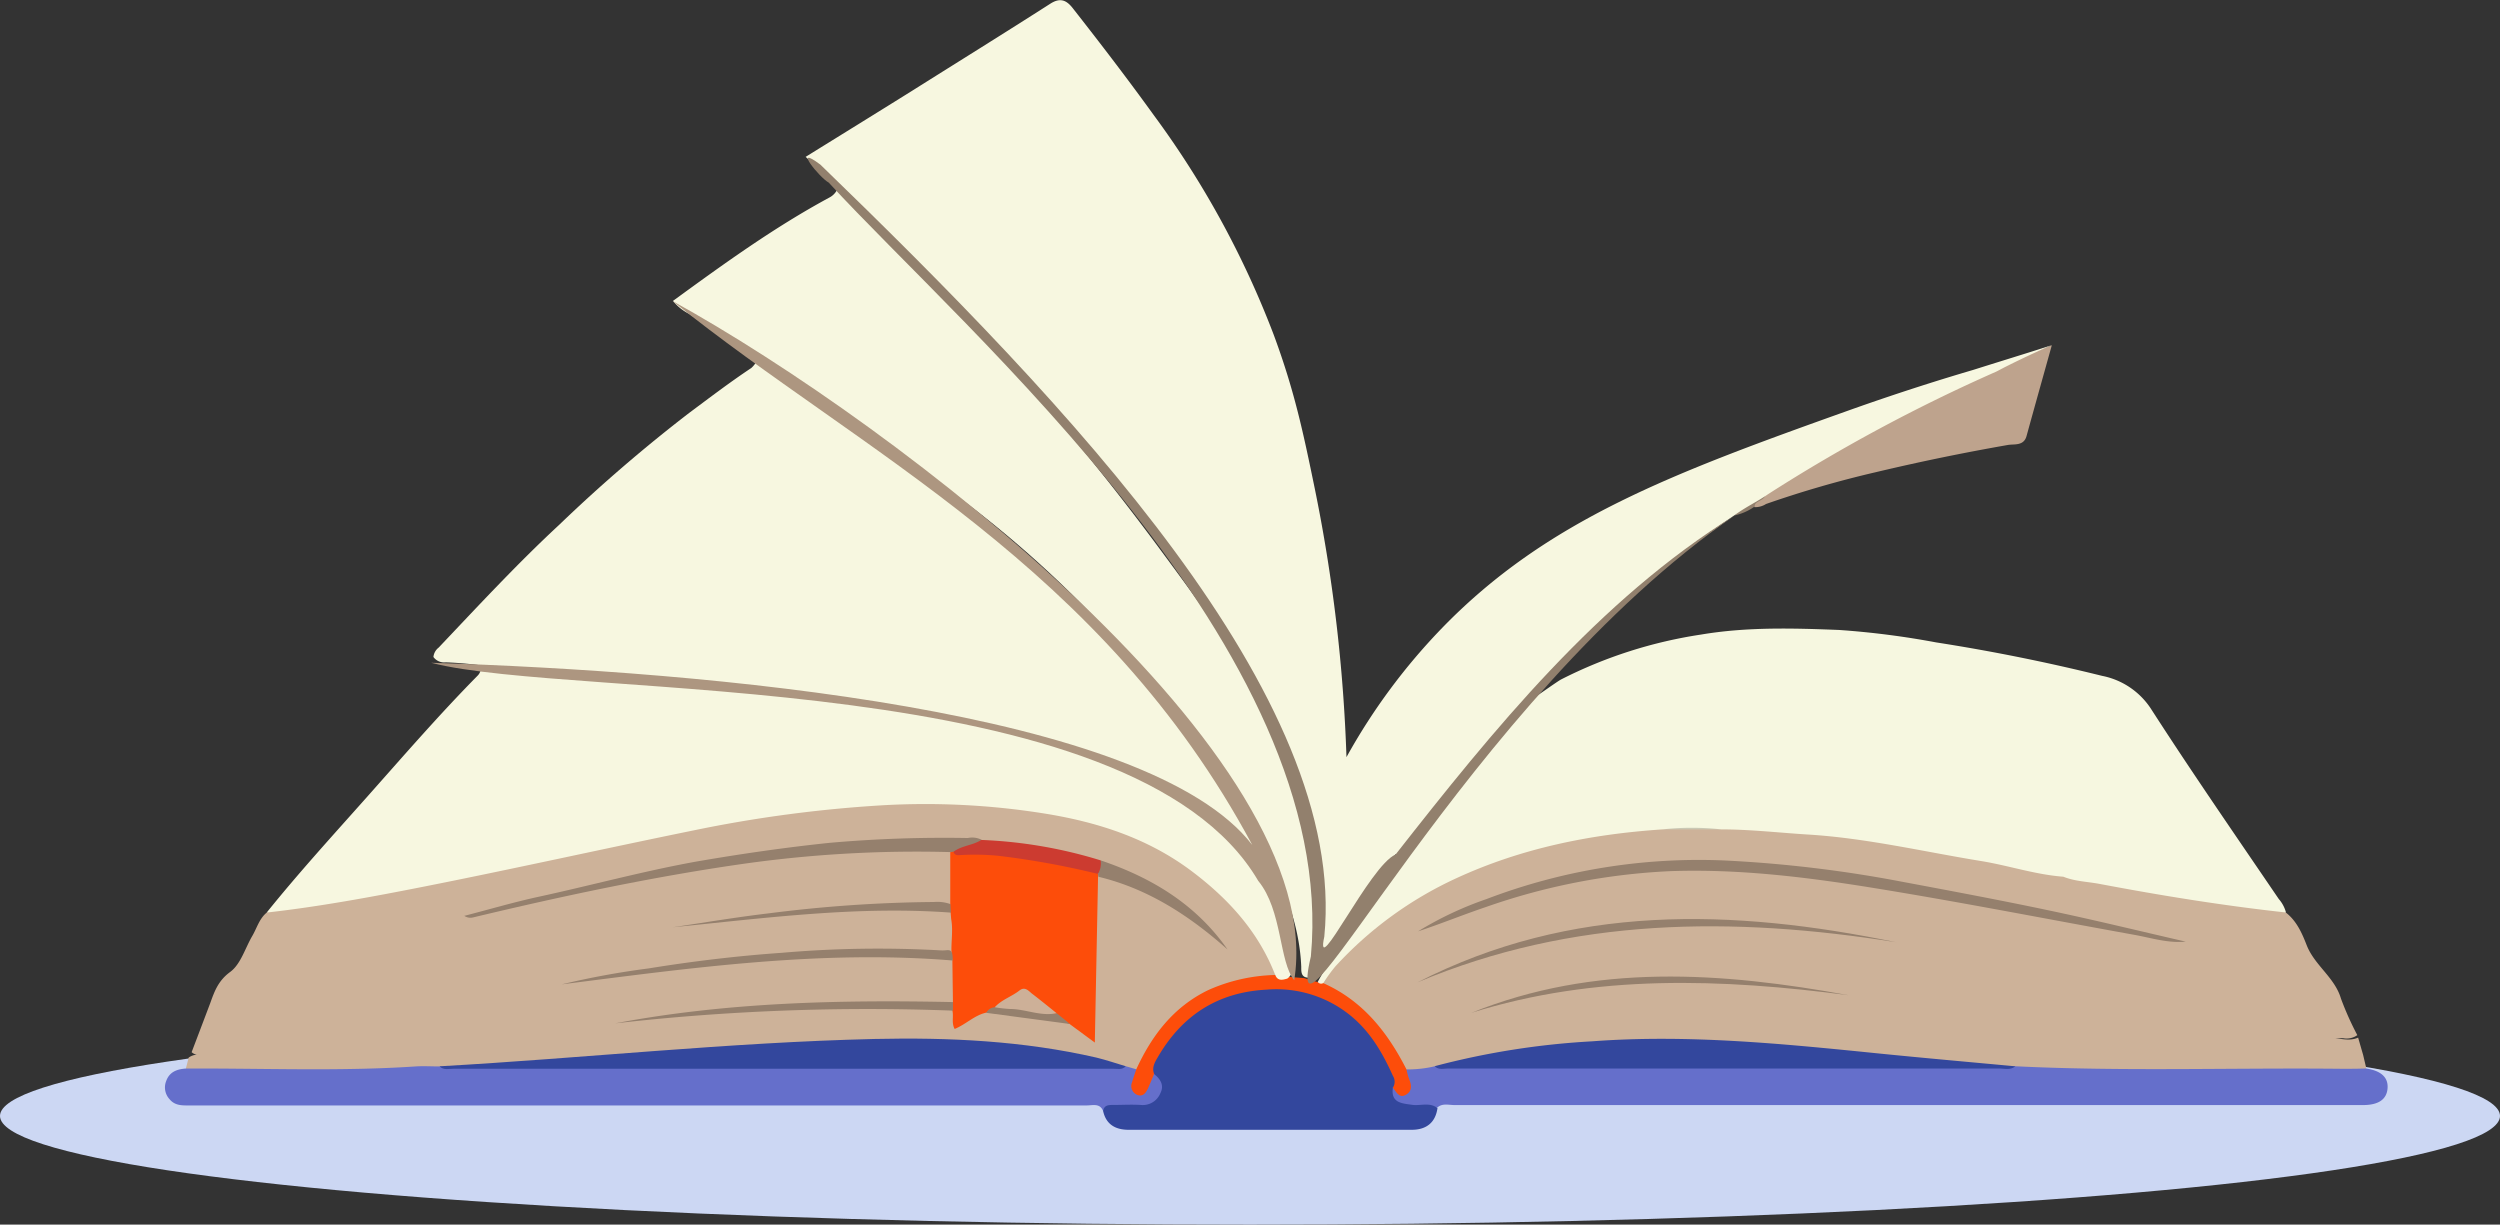 <svg id="OBJECTS" xmlns="http://www.w3.org/2000/svg" viewBox="0 0 402.44 197.13"><rect x="0" y="0" width="402.44" height="197.13" fill="#333333" stroke="none"/><defs><style>.cls-1{fill:#ccd7f3;}.cls-2{fill:#cdb299;}.cls-3{fill:#bea38d;}.cls-4{fill:#92806d;}.cls-5{fill:#656fcb;}.cls-6{fill:#fd4d0a;}.cls-7{fill:#cac8b4;}.cls-8{fill:#33479d;}.cls-9{fill:#cc3b30;}.cls-10{fill:#95806d;}.cls-11{fill:#f7f7e0;}.cls-12{fill:#f6f7e0;}.cls-13{fill:#cdb098;}.cls-14{fill:#ad9680;}</style></defs><ellipse class="cls-1" cx="201.22" cy="179.64" rx="201.22" ry="17.5"/><path class="cls-2" d="M426,380.15c-.27-.92-.53-1.84-.8-2.76-1.23.55-2.48.23-3.72.09l1.28,0a2.94,2.94,0,0,0,2.31-.49,48.72,48.72,0,0,1-2.63-5.88c-1-3.4-4.21-5.32-5.5-8.55-.78-2-1.65-4-3.45-5.36a4.94,4.94,0,0,0-2.67-1c-11.15-1.22-22.16-3.35-33.2-5.3-6.09-1-12.12-2.41-18.18-3.58-12.22-2.36-24.5-4.1-37-4.13-2.93.05-5.86,0-8.79,0a59.9,59.9,0,0,0-9.54,1c-14.17,2-27.34,6.49-38.42,15.9-2.79,2.38-5.83,4.65-7.36,8.21,0,.81.61,1.17,1.21,1.46,4.93,2.44,8.31,6.38,10.88,11.12.46.85.88,1.75,2,2a10.8,10.8,0,0,0,4.52-.38c11.67-3,23.6-4,35.59-4.31a211.35,211.35,0,0,1,25.38,1.43q16.2,1.61,32.41,3c1.86,0,3.69.46,5.56.46q23.82,0,47.64,0c1,0,2.11.11,3-.73Z" transform="translate(-45.6 -210.36)"/><path class="cls-2" d="M229.93,345.36c-9.28-4.42-19.32-5.48-29.37-6.06a146.07,146.07,0,0,0-27.86,1.52C156.27,343,140.2,347,124,350.39q-15.68,3.23-31.46,5.73a9.7,9.7,0,0,0-4,1.14c-1.21,1-1.58,2.48-2.32,3.75-1.17,2-1.87,4.57-3.57,5.81-1.9,1.4-2.51,3.07-3.2,5-1,2.65-2,5.28-3,7.91.61.59,1.39.41,2.12.43l.89,0H77.87a2.58,2.58,0,0,0-1.9.45l-.45,1.76c1,1,2.37.74,3.6.73,12.33-.11,24.67.39,37-.45,6.81-.55,13.63-.89,20.45-1.31,7.2-.44,14.39-1,21.59-1.55,9.94-.72,19.89-1.3,29.85-1.62,6.18-.2,12.33.43,18.5.85a82.61,82.61,0,0,1,19.74,3.44,5.31,5.31,0,0,0,2.27.19c1-.45,1.3-1.41,1.74-2.26C234,373.18,239.87,369,248,368.14c1.14-.12,2.42,0,3.16-1.25a6.17,6.17,0,0,0-1-2.93A44.1,44.1,0,0,0,229.93,345.36Z" transform="translate(-45.6 -210.36)"/><path class="cls-3" d="M329.78,289.73a167.79,167.79,0,0,1,20.53-12.08c6.08-3.11,12.28-6,18.42-9l7.16-2.7c-1.42,5.1-2.76,9.86-4.07,14.62-.45,1.62-2,1.24-3,1.42q-10.65,1.86-21.17,4.36a171.52,171.52,0,0,0-17.76,5.14A3.23,3.23,0,0,1,328,292C327.78,290.56,329.46,290.69,329.78,289.73Z" transform="translate(-45.6 -210.36)"/><path class="cls-4" d="M329.78,289.73c.12,1.32-1.67,1.1-1.8,2.22a8.79,8.79,0,0,1-3.13,1.38C326.14,291.64,328.08,290.84,329.78,289.73Z" transform="translate(-45.6 -210.36)"/><path class="cls-5" d="M272,382.51a18.89,18.89,0,0,0,4.55-.5c26.18-.8,52.37-.15,78.56-.34q5.91,0,11.81.47A8.31,8.31,0,0,0,370,382c17.54.86,35.1.22,52.65.41,1.26,0,2.52,0,3.79-.05,2.44.34,3.64,1.43,3.5,3.2s-1.44,2.68-3.92,2.69q-73.14,0-146.26,0c-.94,0-2-.34-2.79.41a14.32,14.32,0,0,1-5.1-.05c-1.36-.26-2.62-.78-2.48-2.56.14-.47.37-.82.92-.54,1.81.93,1.88,0,1.55-1.41C271.75,383.58,271.51,383,272,382.51Z" transform="translate(-45.6 -210.36)"/><path class="cls-5" d="M75.52,382.37c12.33-.06,24.67.48,37-.34,1.26-.08,2.53,0,3.79,0,3.49.46,7-.07,10.46-.14,3.19-.06,6.4-.18,9.59-.18,28.24,0,56.48,0,84.73-.06,1.93,0,3.81.57,5.74.35l1.69.49c.39.46.16,1,.08,1.45s-.48,1.42.29,1.74,1-.56,1.34-1.08.53-1.61,1.66-1.33a2.51,2.51,0,0,1,1.05,3.1,3.46,3.46,0,0,1-3.14,2.43c-2.2.21-4.44-.13-6.61.44-.52-1.35-1.69-.93-2.66-.93H76.19c-1.19,0-2.4.08-3.29-1a2.78,2.78,0,0,1-.55-2.92C72.88,382.89,74.1,382.47,75.52,382.37Z" transform="translate(-45.6 -210.36)"/><path class="cls-6" d="M257.7,368.45l.91.17c6.35,2.82,10.35,7.89,13.4,13.89a10.11,10.11,0,0,0,.39,1.46c.39.94.61,1.91-.37,2.55-1.19.78-1.63-.38-2.21-1.07-2.35-7-6.42-12.65-13.8-14.59-10.26-2.7-20.54,1.88-24.65,12.41-.31.74-.61,1.49-.94,2.22s-.82,1.52-1.81,1.1a1.54,1.54,0,0,1-.79-2c.21-.71.45-1.4.68-2.09,2.52-5.48,6-10.06,11.61-12.77a27.9,27.9,0,0,1,10.78-2.42c.55.58,1.23.29,1.86.28l2.76.22Z" transform="translate(-45.6 -210.36)"/><path class="cls-7" d="M313.22,343.87a21.6,21.6,0,0,1,9.4,0Z" transform="translate(-45.6 -210.36)"/><path class="cls-6" d="M199,371.67l-.09-6.69c-.42-2.22.22-4.48-.2-6.71l-.08-1a1,1,0,0,1-.06-1.37l0-8.34a.8.8,0,0,1,.66-.27,77,77,0,0,1,20.49,2.58,6.32,6.32,0,0,1,2.47.95.6.6,0,0,1,.17.68c-.17,8.73-.34,17.47-.52,26.69l-4.07-3a8.16,8.16,0,0,1-2.61-1.41c-.24-.16-.47-.35-.7-.53-5-3.9-3.12-3.7-8.49-.52a6,6,0,0,1-1.69.66c-1.82.42-3.13,1.82-5,2.61-.56-1-.12-2-.38-3A1.11,1.11,0,0,1,199,371.67Z" transform="translate(-45.6 -210.36)"/><path class="cls-8" d="M272.91,388.21c-1.65-.24-3.45-.3-3.09-2.76a1.76,1.76,0,0,0,0-1.91c-1.62-3.61-3.57-7-6.69-9.59a18.9,18.9,0,0,0-13.66-4.28c-7.9.42-13.6,4.17-17.5,10.88-.47.8-1,1.68-.57,2.72,1,.8,1.64,1.79,1,3.05a3.06,3.06,0,0,1-3.17,1.91c-1.46-.09-2.94,0-4.4,0-.77,0-1.51,0-1.65,1,.49,2.2,2.06,3,4.1,3q22.78,0,45.57,0c2.27,0,3.81-1.08,4.15-3.49C275.73,387.74,274.27,388.41,272.91,388.21Z" transform="translate(-45.6 -210.36)"/><path class="cls-8" d="M348,379.94c-15.34-1.55-30.69-3.11-46.14-1.95a126,126,0,0,0-25.31,4c.61.63,1.4.38,2.12.38q44.38,0,88.77,0c.86,0,1.8.29,2.58-.36C362.69,381.33,355.35,380.68,348,379.94Z" transform="translate(-45.6 -210.36)"/><path class="cls-8" d="M226.82,382c-1.57-.47-3.12-1-4.71-1.39-11.78-2.71-23.77-3.27-35.77-3-23.4.55-46.68,3.09-70,4.4.69.67,1.56.39,2.34.39q53,0,106.07,0C225.43,382.38,226.22,382.65,226.82,382Z" transform="translate(-45.6 -210.36)"/><path class="cls-9" d="M199.07,347.48c.89-2.05,2.76-1.82,4.49-1.91a74.74,74.74,0,0,1,19.22,3.29c.57.87.63,1.64-.44,2.18a134,134,0,0,0-16.05-2.92,39.51,39.51,0,0,0-5.75-.13C199.92,348,199.37,348.21,199.07,347.48Z" transform="translate(-45.6 -210.36)"/><path class="cls-10" d="M375.55,356.94c-8.05-1.7-16.14-3.21-24.23-4.73a205.08,205.08,0,0,0-28-3.33,96,96,0,0,0-38.46,6.22,55.55,55.55,0,0,0-11,5.19c3.67-1.21,7.23-2.67,10.88-3.9a103.69,103.69,0,0,1,29.84-5.8c10.75-.36,21.34.9,31.93,2.6,14.28,2.3,28.47,5.09,42.69,7.66,2.72.49,5.4,1.37,8.25,1.09C390.13,360.26,382.86,358.48,375.55,356.94Z" transform="translate(-45.6 -210.36)"/><path class="cls-10" d="M273.77,368.5c25-10.53,50.84-10.63,77.08-6.46C324.5,356.61,298.55,355.81,273.77,368.5Z" transform="translate(-45.6 -210.36)"/><path class="cls-10" d="M282.43,373.41c20-6.28,40.35-5.51,60.78-2.84C322.74,366.84,302.37,365.37,282.43,373.41Z" transform="translate(-45.6 -210.36)"/><path class="cls-10" d="M201.39,345.26a210.08,210.08,0,0,0-22.29.78c-7.17.75-14.27,1.78-21.35,3-8.55,1.54-16.93,3.83-25.41,5.67-4.05.88-8,2.05-12,3.08a1.74,1.74,0,0,0,1.39.26c14.13-3.38,28.33-6.42,42.73-8.52a199.07,199.07,0,0,1,34.23-2l.43-.08c1.36-1,3.12-1,4.49-1.91A3.4,3.4,0,0,0,201.39,345.26Z" transform="translate(-45.6 -210.36)"/><path class="cls-10" d="M197.07,363.35a179.84,179.84,0,0,0-25.64.39c-7.17.5-14.31,1.36-21.41,2.51a133.4,133.4,0,0,0-14,2.57c20.9-2.66,41.78-5.58,62.94-3.84C199,362.74,198.32,363.44,197.07,363.35Z" transform="translate(-45.6 -210.36)"/><path class="cls-10" d="M144.6,375.1A359.58,359.58,0,0,1,199,373.05c0-.46,0-.92,0-1.38C180.79,371.29,162.6,371.69,144.6,375.1Z" transform="translate(-45.6 -210.36)"/><path class="cls-10" d="M198.66,357.27l-.06-1.37a6.23,6.23,0,0,0-2.64-.34,221.86,221.86,0,0,0-26.64,1.83c-5.17.61-10.3,1.48-15.45,2.24C168.78,358.15,183.63,356.16,198.66,357.27Z" transform="translate(-45.6 -210.36)"/><path class="cls-10" d="M222.78,348.86a3.26,3.26,0,0,1-.44,2.18l.09.46c8,1.92,14.69,6.3,20.78,11.71C238.14,355.94,231,351.64,222.78,348.86Z" transform="translate(-45.6 -210.36)"/><path class="cls-10" d="M214.45,373.21c-2.87-.66-5.73-1.52-8.72-.71a1.71,1.71,0,0,0-1.38.9l13.49,1.8-2.15-1.74C215.21,373.67,214.86,373.3,214.45,373.21Z" transform="translate(-45.6 -210.36)"/><path class="cls-11" d="M363.19,269.92c-4.59,1.35-11.58,3.51-20,6.51-28.25,10.09-48.48,17.55-65.43,35a98.33,98.33,0,0,0-15.41,20.81,258,258,0,0,0-5.11-43.26c-1.85-9-3.28-15.79-6.64-24.83a148.33,148.33,0,0,0-19.23-35.2c-4.2-5.82-8.56-11.51-13-17.17-1-1.31-2-1.91-3.7-.82-7.37,4.72-14.8,9.33-22.22,14-5.71,3.57-11.44,7.1-17.16,10.65,3.89,3.58,7.77,7.18,11.56,10.86,5.44,5.31,10.83,10.67,16,16.28,3.92,4.29,7.93,8.5,11.74,12.88A348,348,0,0,1,237.91,305c5.2,7.46,10.31,15,14.12,23.31a64.71,64.71,0,0,1,5.61,20.16c.05.54-.2,1.46.6,1.57l0,0v14.36l12-16.52c1,.08,1.34-.93,1.81-1.55q10.53-13.77,22.29-26.5a170.55,170.55,0,0,1,30.55-26.58l0,0c1.68-1.25,3.59-2.13,5.3-3.32a270.38,270.38,0,0,1,36.74-19.74c.22-.1.81-.43,1.64-.85,3-1.5,5.48-2.63,7.36-3.43C373.1,266.84,368.65,268.2,363.19,269.92Z" transform="translate(-45.6 -210.36)"/><path class="cls-11" d="M247.17,344.3a16.08,16.08,0,0,0-2.22-3.62c-.33-.29-.66-.58-1-.88a4.22,4.22,0,0,0-.34-.71A165.46,165.46,0,0,0,223,312.31a186.87,186.87,0,0,0-16.49-15.84c-8.3-6.91-17-13.35-25.84-19.47l-7.16-4.93a1.21,1.21,0,0,1-.09.48,11.21,11.21,0,0,0-6.16-3.8,4,4,0,0,1-.72.85c-3.43,2.28-6.71,4.78-10,7.23a251,251,0,0,0-20.91,18c-6.78,6.28-13.06,13.08-19.42,19.78a2.19,2.19,0,0,0-.84,1.51,2.15,2.15,0,0,0,2,.86,57.73,57.73,0,0,1,6.44.6c8.6.61,17.18,1.42,25.77,2.22,9.62.89,19.22,1.89,28.8,3.11a271.15,271.15,0,0,1,38.12,7.25c8.65,2.41,17.05,5.38,24.24,11a58.15,58.15,0,0,1,4.7,4.45c.52.5,1.2,1.31,1.88.86C248.15,345.93,247.49,345,247.17,344.3Z" transform="translate(-45.6 -210.36)"/><path class="cls-11" d="M253.59,365.71a14.22,14.22,0,0,0-1.19-4.84,9.72,9.72,0,0,1-.78-1.46c-1.64-7.49-6-13.33-11.85-18.16-5.09-4.23-11.19-6.66-17.41-8.82-12.75-4.44-26-6.81-39.26-8.66-7-1-14-1.81-21-2.36-7.24-.56-14.46-1.38-21.69-2.08h0c-2.84-.09-5.63-.75-8.49-.51l0,.05a1.28,1.28,0,0,0-.14-.29c-1.88-.71-3.89-.66-5.84-.94-1-.15-2-.47-2.94.33a1.73,1.73,0,0,1-.54,1.18c-6.23,6.32-12,13-17.93,19.67-5.41,6.08-10.89,12.09-16,18.44,8.48-.95,16.87-2.51,25.23-4.16,14.55-2.88,29-6.11,43.56-9.08A212.11,212.11,0,0,1,187.5,340a121.25,121.25,0,0,1,26,1.28c8.62,1.36,16.76,3.95,23.86,9.26,5.93,4.45,10.79,9.75,13.52,16.77.4,1,1.16.81,1.94.58A2,2,0,0,0,253.59,365.71Z" transform="translate(-45.6 -210.36)"/><path class="cls-11" d="M257.33,356.43c-.16-.65-.35-1.29-.5-1.94a60.37,60.37,0,0,0-5-24.55c-4.95-11.69-12.54-21.74-20-31.84-6.11-8.23-12.5-16.26-19.26-24-5.93-6.76-11.88-13.52-18.37-19.77h0a85.14,85.14,0,0,0-7-6.93,1.51,1.51,0,0,0,.09-.18c-1.65-2.76-4.2-4.56-6.75-6.36,0,0-.13.05-.2.08a2.91,2.91,0,0,1-1.25,1.23c-8.88,4.8-17,10.68-25.16,16.63a7.81,7.81,0,0,0,2.59,2.08c15.4,9.79,30.66,19.78,45.18,30.87a174.33,174.33,0,0,1,26,24.47,159.56,159.56,0,0,1,20.56,29.17c3.45,6.45,6.51,13.07,6.81,20.6,0,.76-.06,1.75,1.19,1.75.84-.46.8-1.33.94-2.11A36,36,0,0,0,257.33,356.43Z" transform="translate(-45.6 -210.36)"/><path class="cls-12" d="M412.43,355.08C405.57,345,398.61,334.94,392,324.69a12.19,12.19,0,0,0-8-5.53q-13.26-3.29-26.74-5.39a135.62,135.62,0,0,0-15.59-2c-7.4-.29-14.84-.51-22.24.74a73.76,73.76,0,0,0-22.54,7.23c-.57.3-3.82,2.62-3.94,2.66a19.45,19.45,0,0,0-1.6,1.54c-4.09,4.83-8.25,9.59-12.19,14.53-4.87,6.08-9.65,12.25-13.92,18.79h0a72.55,72.55,0,0,0-7.52,11.17.68.68,0,0,0,.91.17,24.72,24.72,0,0,1,1.94-2.68A60.86,60.86,0,0,1,280,351.75c10.57-4.88,21.72-7.11,33.25-7.88a42.82,42.82,0,0,1,9.4,0c4.68,0,9.32.54,14,.83,9.42.58,18.56,2.75,27.82,4.26,4.45.72,8.75,2.19,13.28,2.53h0c1.87.76,3.89.79,5.84,1.16,9.94,1.88,19.92,3.5,30,4.6A5.41,5.41,0,0,0,412.43,355.08Z" transform="translate(-45.6 -210.36)"/><path class="cls-13" d="M215.69,373.46c-2.58.55-5-.68-7.54-.68a19.93,19.93,0,0,1-2.42-.28c1.12-1.23,2.75-1.72,4-2.71.82-.63,1.38,0,1.94.48C213.05,371.32,214.37,372.4,215.69,373.46Z" transform="translate(-45.6 -210.36)"/><path class="cls-14" d="M153.86,258.82c36.07,19.88,105.9,73.3,100.08,109.33-2.46-2.93-1.89-11.26-5.8-16C227.87,317.57,138,323.06,115,317.05c44.58,1.39,115.48,7.61,132.19,29.34C223.05,301.38,184.24,283.25,153.86,258.82Z" transform="translate(-45.6 -210.36)"/><path class="cls-4" d="M270.25,347.92c15.6-19.9,32.58-40.93,54.63-54.61-43.1,29.69-73.3,92.46-68.26,71C261.2,314.91,201,263.73,179,239.75c-1.47-.78-5.92-6.31-1.34-2.89,40,38.73,84.95,85.64,81.12,124.28C257.15,368.6,266.14,349.63,270.25,347.92Z" transform="translate(-45.6 -210.36)"/></svg>